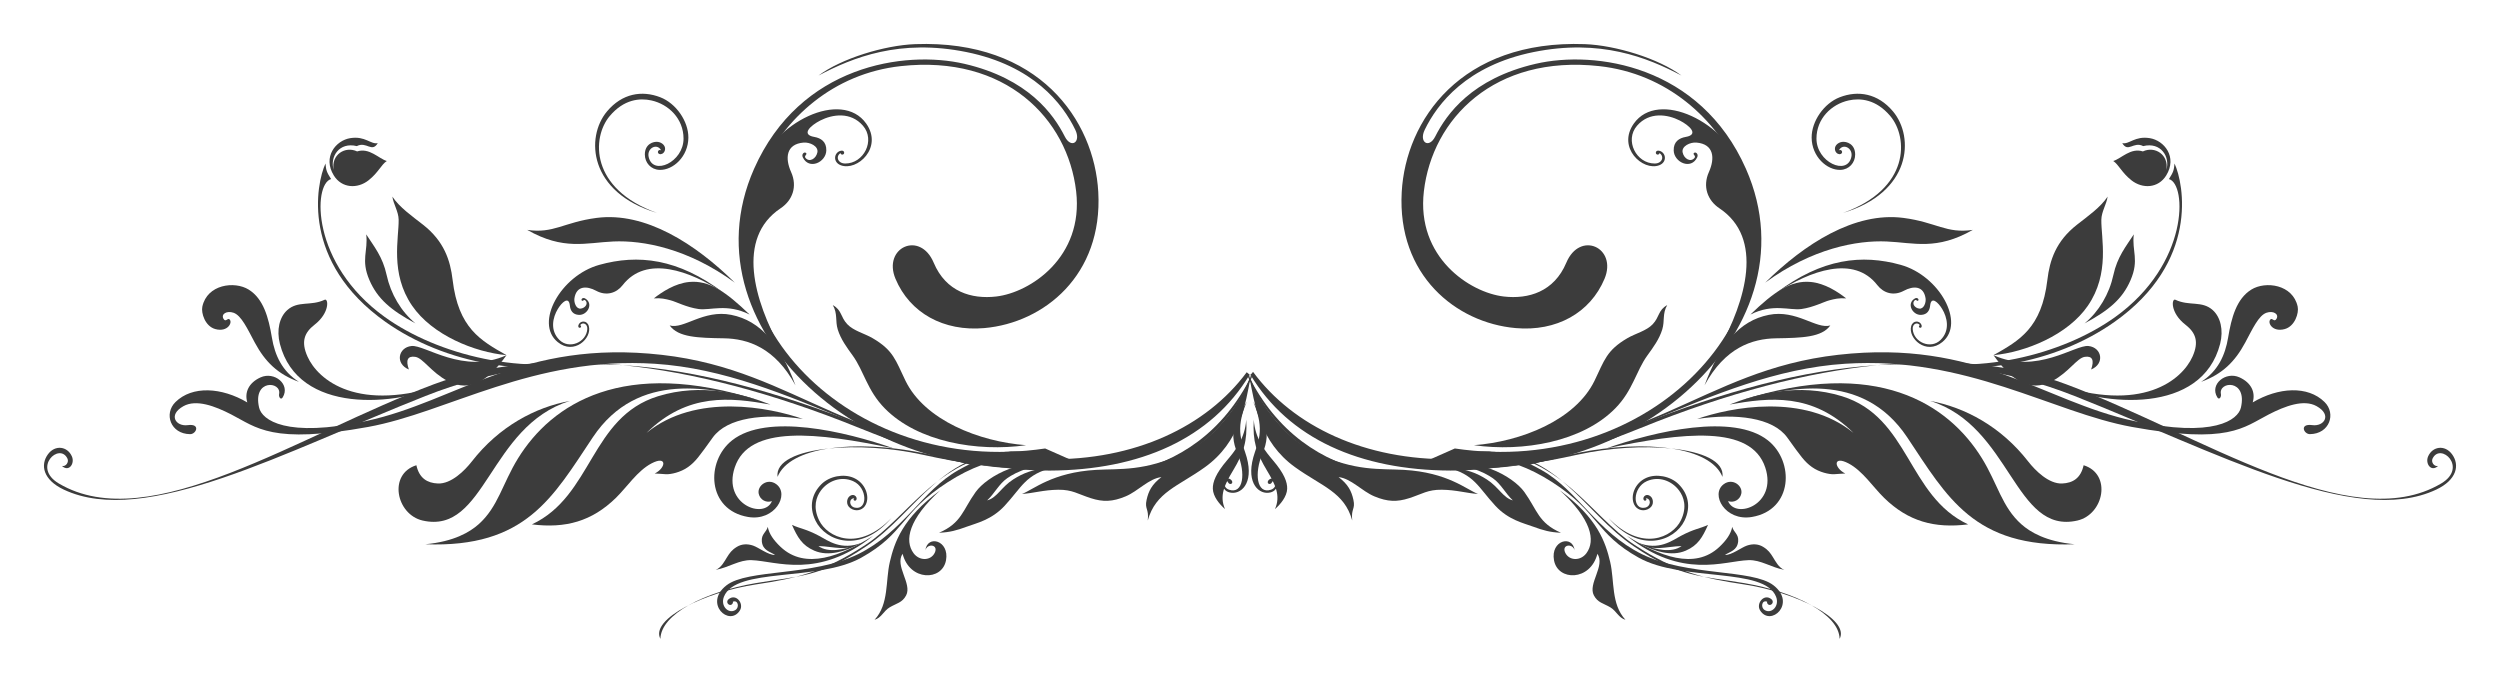 <?xml version="1.0" encoding="UTF-8" standalone="no"?>
<svg
   xmlns:dc="http://purl.org/dc/elements/1.1/"
   xmlns:cc="http://creativecommons.org/ns#"
   xmlns:rdf="http://www.w3.org/1999/02/22-rdf-syntax-ns#"
   xmlns:svg="http://www.w3.org/2000/svg"
   xmlns="http://www.w3.org/2000/svg"
   xmlns:sodipodi="http://sodipodi.sourceforge.net/DTD/sodipodi-0.dtd"
   xmlns:inkscape="http://www.inkscape.org/namespaces/inkscape"
   version="1.1"
   id="Layer_1"
   xml:space="preserve"
   inkscape:version="0.48.2 r9819"
   width="284.402"
   height="77.678"
   sodipodi:docname="0.svg"><defs
   id="defs3341" /><sodipodi:namedview
   pagecolor="#ffffff"
   bordercolor="#666666"
   borderopacity="1"
   objecttolerance="10"
   gridtolerance="10"
   guidetolerance="10"
   inkscape:pageopacity="0"
   inkscape:pageshadow="2"
   inkscape:window-width="1589"
   inkscape:window-height="1001"
   id="namedview3339"
   showgrid="false"
   fit-margin-top="5"
   fit-margin-left="5"
   fit-margin-right="5"
   fit-margin-bottom="5"
   inkscape:zoom="1.7940591"
   inkscape:cx="17.680825"
   inkscape:cy="154.37903"
   inkscape:window-x="0"
   inkscape:window-y="0"
   inkscape:window-maximized="0"
   inkscape:current-layer="Layer_1" />

<g
   style="fill:#3c3c3c"
   id="g3185"
   transform="translate(-354.366,-268.445)">
	<g
   id="g3187">
		<g
   id="g3189">
			<path
   d="m 596.838,288.954 c 1.274,1.004 3.054,0.909 3.956,-0.546 1.297,-2.104 -0.223,-3.981 -1.867,-4.247 -1.711,-0.276 -2.329,0.733 -3.133,0.569 0.677,1.128 1.273,-0.235 2.384,0.336 2.004,-0.497 3.088,1.214 2.637,2.705 0.3,-1.707 -1.294,-2.751 -2.673,-2.1 -1.396,-0.451 -2.449,0.809 -3.372,1.09 0.637,0.425 0.948,1.305 2.068,2.193 z"
   id="path3191"
   inkscape:connector-curvature="0" />
			<path
   d="m 570.333,309.04 c -0.036,0.074 -0.07,0.149 -0.11,0.222 8.249,2.348 17.96,0.566 24.698,-4.204 9.617,-6.811 7.893,-15.687 6.821,-18.013 -0.068,0.798 -0.144,0.991 -0.638,1.77 2.053,0.553 2.309,9.644 -6.112,15.695 -5.956,4.28 -15.97,6.867 -24.659,4.53 z"
   id="path3193"
   inkscape:connector-curvature="0" />
			<path
   d="m 581.146,308.849 c 3.647,-0.339 8.453,-2.286 10.741,-5.629 2.535,-3.695 1.493,-7.709 1.529,-9.783 0.017,-0.932 0.598,-1.763 0.715,-2.625 -0.809,1.221 -2.254,2.231 -3.488,3.197 -2.395,1.873 -3.104,4.048 -3.366,6.275 -0.65,5.495 -3.182,6.898 -6.131,8.565 z"
   id="path3195"
   inkscape:connector-curvature="0" />
			<path
   d="m 591.503,305.238 c 1.631,-1.343 2.817,-3.352 3.284,-5.516 0.445,-2.063 1.437,-3.246 2.322,-4.615 -0.234,1.913 0.637,2.881 -0.368,5.206 -0.91,2.113 -2.428,3.419 -5.238,4.925 z"
   id="path3197"
   inkscape:connector-curvature="0" />
			<path
   d="m 581.146,308.849 c 1.99,2.788 4.044,4.333 6.702,2.934 1.858,-0.979 2.791,-2.605 3.672,-2.742 0.883,-0.138 1.11,0.377 0.733,1.439 1.588,-0.651 1.224,-2.509 -0.299,-2.673 -1.521,-0.165 -5.908,3.279 -10.808,1.042 z"
   id="path3199"
   inkscape:connector-curvature="0" />
		</g>
		<path
   d="m 631.511,324.144 c 2.358,-1.111 2.701,-2.804 1.799,-4.026 -0.818,-1.11 -2.229,-0.9 -2.725,0.258 -0.345,0.808 0.346,1.808 1.138,1.073 -0.451,0.111 -0.813,-0.435 -0.633,-0.823 0.888,-1.907 4.076,0.99 0.983,2.822 -10.354,6.136 -27.313,-5.557 -42.671,-11.293 -5.911,-2.208 -13.106,-3.015 -21.458,-2.17 7.549,-0.475 14.908,0.541 22.418,3.506 15.954,6.297 31.9,15.017 41.149,10.653 z"
   id="path3201"
   inkscape:connector-curvature="0" />
		<path
   d="m 496.28,311.201 c 3.183,6.833 8.137,10.265 14.317,11.344 0.017,-0.092 0.037,-0.182 0.058,-0.271 -6.067,-1.278 -11.051,-4.707 -14.266,-11.1 -0.035,0.014 -0.072,0.021 -0.109,0.027 z"
   id="path3203"
   inkscape:connector-curvature="0" />
		<path
   d="m 527.864,321.438 c 4.253,-1.005 8.671,-2.488 13.123,-4.294 9.97,-4.045 18.989,-6.354 26.957,-7.16 -8.602,0.543 -17.455,3.021 -27.063,6.767 -4.531,1.767 -8.928,3.271 -13.105,4.357 0.029,0.11 0.063,0.219 0.088,0.33 z"
   id="path3205"
   inkscape:connector-curvature="0" />
		<path
   d="m 496.609,311.068 c 4.365,7.279 12.45,10.857 22.761,10.91 16.677,0.084 29.138,-11.129 44.891,-12.152 13.834,-0.896 23.583,5.545 32.636,7.188 11.01,1.997 12.666,0.063 15.586,-1.433 1.825,-0.935 3.956,-1.748 5.419,-0.932 1.79,0.996 0.853,2.341 -0.492,2.158 -1.497,-0.204 -0.971,1.033 -0.267,1.026 2.24,-0.025 3.009,-2.335 1.661,-3.658 -1.91,-1.879 -5.24,-1.683 -8.17,0.048 0.345,-1.151 -0.164,-2.24 -1.5,-2.849 -1.572,-0.717 -3.432,0.789 -2.528,2.269 0.22,0.359 0.479,-0.052 0.413,-0.367 -0.306,-1.469 3.044,-1.742 2.273,1.545 -0.323,1.37 -3.03,3.497 -12.219,1.507 -10.298,-2.23 -17.745,-9.313 -33.585,-7.521 -15.841,1.793 -21.229,11.535 -43.889,11.875 -9.919,0.149 -18.104,-3.712 -22.689,-9.938 -0.071,0.13 -0.176,0.241 -0.301,0.324 z"
   id="path3207"
   inkscape:connector-curvature="0" />
		<path
   d="m 537.068,319.466 c 5.607,-1.974 14.482,-4.032 18.414,-0.927 3.035,2.397 2.861,7.919 -1.813,8.716 -3.056,0.52 -4.761,-2.577 -3.214,-3.727 1.005,-0.747 2.204,0.178 2.001,1.089 -0.158,0.712 -0.886,1.062 -1.504,0.833 0.848,2.114 5.629,0.403 4.234,-3.814 -1.618,-4.902 -9.322,-4.009 -18.118,-2.17 z"
   id="path3209"
   inkscape:connector-curvature="0" />
		<path
   d="m 547.428,316.106 c 3.768,-1.312 12.174,-3.007 17.792,1.586 -4.69,-4.614 -9.572,-4.023 -14.101,-3.226 3.174,-1.243 7.874,-2.467 12.79,-0.946 7.701,2.382 7.443,11.356 14.354,14.579 -3.843,0.478 -6.815,-0.345 -9.546,-3.003 -1.273,-1.238 -2.451,-3.09 -4.07,-3.937 -1.785,-0.932 -1.662,0.503 -0.359,1.155 -0.168,-0.011 -0.774,0.056 -1.298,0.08 -0.521,0.021 -1.644,-0.206 -2.495,-0.818 -0.843,-0.605 -1.261,-1.201 -2.801,-3.348 -1.653,-2.302 -5.843,-2.772 -10.266,-2.122 z"
   id="path3211"
   inkscape:connector-curvature="0" />
		<path
   d="m 552.443,313.995 c 15.409,-4.961 23.569,0.397 27.395,6.595 1.769,2.865 2.272,5.544 4.493,7.505 0.99,0.875 2.771,1.958 6.063,2.266 -11.467,0.438 -14.529,-5.373 -19.062,-12.164 -5.152,-7.72 -13.744,-5.574 -18.889,-4.202 z"
   id="path3213"
   inkscape:connector-curvature="0" />
		<path
   d="m 573.945,314.055 c 3.935,0.719 8.05,2.908 11.144,6.881 0.822,1.054 2.35,2.575 3.869,2.511 1.195,-0.051 2.115,-0.584 2.443,-2.077 3.241,1.008 2.297,5.606 -0.712,6.292 -7.183,1.639 -7.513,-10.729 -16.744,-13.607 z"
   id="path3215"
   inkscape:connector-curvature="0" />
		<path
   d="m 588.052,312.086 c 5.68,2.624 16.807,3.52 18.876,-4.52 0.406,-1.586 0.044,-3.054 -0.839,-3.844 -1.233,-1.103 -2.662,-0.423 -4.25,-1.176 -0.43,-0.204 -0.625,1.467 1.153,2.845 1.162,0.902 1.553,1.932 0.795,3.624 -1.187,2.646 -5.728,6.504 -15.735,3.071 z"
   id="path3217"
   inkscape:connector-curvature="0" />
		<path
   d="m 604.766,311.884 c 1.909,-1.206 2.738,-3.025 3.071,-5.027 0.375,-2.27 0.952,-4.424 2.646,-5.472 1.614,-0.996 4.722,-0.591 5.268,1.941 0.156,0.721 -0.306,2.229 -1.469,2.553 -1.447,0.401 -2.036,-0.813 -1.596,-1.123 0.195,-0.139 0.417,0.376 0.657,-0.043 0.309,-0.537 -0.359,-0.958 -1.14,-0.69 -0.899,0.309 -1.589,1.851 -2.422,3.398 -1.158,2.159 -2.605,3.598 -5.015,4.463 z"
   id="path3219"
   inkscape:connector-curvature="0" />
		<path
   d="m 540.325,330.439 c 4.662,3.047 7.774,3.794 12.419,4.485 5.838,0.869 12.093,3.95 10.898,6.199 -0.059,-2.821 -5.04,-5.348 -10.812,-6.335 -5.055,-0.862 -7.287,-0.611 -12.605,-4.197 -5.729,-3.86 -8.681,-11.021 -17.331,-10.776 8.995,0.254 12.339,7.298 17.431,10.624 z"
   id="path3221"
   inkscape:connector-curvature="0" />
		<path
   d="m 545.588,327.636 c -0.937,1.941 -4.47,3.658 -8.246,-0.274 3.56,4.134 7.525,2.647 8.653,0.317 0.789,-1.622 0.392,-3.102 -0.675,-4.158 -0.922,-0.915 -2.557,-1.219 -3.696,-0.702 -1.316,0.597 -1.809,2.086 -1.353,3.021 0.286,0.591 0.953,0.804 1.53,0.547 0.744,-0.331 0.66,-1.021 0.471,-1.316 -0.171,-0.265 -0.485,-0.389 -0.717,-0.27 -0.203,0.104 -0.273,0.311 -0.226,0.457 0.056,0.172 0.219,0.19 0.299,0.093 0.08,-0.099 0.016,-0.193 -0.047,-0.23 0.654,0.03 0.621,0.936 -0.072,1.077 -1.465,0.301 -1.451,-2.277 0.203,-3.014 1.378,-0.611 2.851,-0.038 3.666,1.061 0.539,0.726 0.939,1.88 0.21,3.391 z"
   id="path3223"
   inkscape:connector-curvature="0" />
		<path
   d="m 549.967,330.658 c -2.813,2.666 -6.887,1.038 -10.532,-1.263 6.282,5.01 11.019,2.87 13.833,2.773 1.421,-0.05 2.566,0.83 4.083,1.103 -0.644,-0.253 -0.991,-0.961 -1.284,-1.427 -0.301,-0.484 -0.541,-0.837 -1.135,-1.195 -0.557,-0.335 -1.193,-0.354 -1.831,-0.139 -0.626,0.209 -1.764,1.108 -2.501,1.065 0.551,-0.379 1.401,-0.495 1.501,-1.542 0.081,-0.843 -0.531,-1.042 -0.673,-1.653 -0.16,0.81 -0.67,1.528 -1.461,2.278 z"
   id="path3225"
   inkscape:connector-curvature="0" />
		<path
   d="m 541.182,330.416 c 1.392,0.708 3.315,1.388 4.965,0.668 1.376,-0.6 1.895,-1.51 2.525,-2.927 -1.002,0.457 -1.571,0.443 -3.1,1.256 -0.957,0.508 -2.504,1.717 -4.834,0.771 1.806,1.049 3.007,0.438 4.926,0.38 -1.129,0.823 -2.902,0.404 -4.482,-0.148 z"
   id="path3227"
   inkscape:connector-curvature="0" />
		<path
   d="m 517.17,321.611 c 3.845,-1.651 8.438,-1.766 13.792,1.694 5.354,3.457 4.85,5.812 9.828,8.583 4.976,2.772 14.288,1.046 15.624,4.444 0.42,1.064 -0.524,1.982 -1.29,1.518 -0.515,-0.312 -0.314,-1.197 0.27,-0.955 -0.052,0.168 0.147,0.451 0.404,0.351 0.257,-0.102 0.334,-0.425 0.09,-0.63 -0.835,-0.701 -1.779,0.475 -1.295,1.263 1.184,1.925 4.185,-0.782 1.531,-2.846 -2.422,-1.881 -9.816,-1.008 -14.965,-3.543 -5.146,-2.534 -7.309,-7.253 -11.401,-9.555 -3.963,-2.229 -7.713,-3.269 -12.588,-0.324 z"
   id="path3229"
   inkscape:connector-curvature="0" />
		<path
   d="m 550.315,322.696 c 0.223,-1.784 -2.282,-2.866 -5.826,-3.23 2.949,0.444 5.126,1.504 5.826,3.23 z"
   id="path3231"
   inkscape:connector-curvature="0" />
		<path
   d="m 518.641,321.229 c 3.931,0.693 6.493,0.517 9.238,0.005 -2.856,0.33 -5.673,0.306 -9.173,-0.271 -0.021,0.087 -0.039,0.178 -0.065,0.266 z"
   id="path3233"
   inkscape:connector-curvature="0" />
		<path
   d="m 533.831,320.169 c 3.592,-0.793 7.532,-1.025 10.658,-0.703 -2.989,-0.451 -6.771,-0.269 -10.617,0.494 -2.356,0.468 -4.214,0.941 -5.993,1.273 1.892,-0.219 3.807,-0.59 5.952,-1.064 z"
   id="path3235"
   inkscape:connector-curvature="0" />
		<path
   d="m 517.89,321.6 c 4.241,-1.462 8.592,1.013 9.888,2.815 1.493,2.079 1.578,3.51 4.166,4.637 -1.237,-0.051 -2.003,-0.266 -3.199,-0.706 -1.053,-0.391 -2.769,-0.751 -4.258,-2.355 -1.979,-2.131 -2.372,-3.591 -5.537,-4.356 2.277,0.104 3.512,0.688 4.555,1.351 1.343,0.855 1.854,2.098 2.962,2.383 -0.847,-0.799 -1.345,-1.87 -2.275,-2.521 -0.928,-0.653 -3.332,-1.903 -6.302,-1.248 z"
   id="path3237"
   inkscape:connector-curvature="0" />
		<path
   d="m 496.199,314.148 c -1.441,3.327 -0.437,4.749 -0.008,6.314 0.837,3.063 -0.72,4.288 -1.911,4.012 -0.862,-0.197 -0.955,-1.008 -0.593,-1.444 0.264,-0.319 0.717,-0.097 0.827,0.128 0.112,0.226 -0.058,0.403 -0.27,0.328 -0.213,-0.076 -0.246,-0.512 -0.436,-0.231 -0.287,0.418 -10e-4,0.776 0.377,0.901 1.638,0.543 1.91,-1.905 0.967,-4.106 -1.165,-2.722 0.008,-4.087 1.047,-5.902 z"
   id="path3239"
   inkscape:connector-curvature="0" />
		<path
   d="m 531.81,324.227 c 4.307,3.152 5.209,5.937 5.727,8.129 0.514,2.177 0.082,4.798 1.741,6.597 -0.766,-0.207 -1.042,-1.017 -1.714,-1.413 -0.807,-0.479 -1.429,-0.521 -1.876,-1.361 -0.71,-1.333 1.324,-3.368 0.401,-4.735 -0.799,3.135 -4.506,3.118 -4.938,0.74 -0.415,-2.271 2.128,-2.938 2.346,-1.136 -0.222,-0.826 -1.515,-0.669 -1.07,0.27 0.433,0.922 1.732,0.978 2.412,0.06 1.059,-1.434 0.576,-3.863 -3.029,-7.151 z"
   id="path3241"
   inkscape:connector-curvature="0" />
		<path
   d="m 496.462,311.147 c 0.623,3.312 1.228,7.569 5.234,10.447 3.037,2.182 5.604,2.825 6.5,6.063 -0.152,-1.382 0.376,-1.263 0.134,-2.354 -0.215,-0.98 -0.586,-1.741 -1.684,-2.584 1.434,0.165 2.65,1.602 4.074,2.194 1.496,0.623 2.572,0.651 3.96,0.203 1.463,-0.468 2.102,-0.978 3.703,-0.959 1.646,0.017 2.886,0.408 4.124,0.481 -1.333,-0.508 -3.438,-2.453 -8.436,-2.741 -2.688,-0.153 -5.523,0.203 -10.034,-1.936 -3.931,-1.862 -6.805,-6.43 -7.548,-8.827 -0.009,0.007 -0.017,0.011 -0.027,0.013 z"
   id="path3243"
   inkscape:connector-curvature="0" />
		<path
   d="m 496.998,316.184 c 0.135,2.185 1.344,3.641 2.193,4.64 1.255,1.471 1.632,2.46 1.605,3.231 -0.034,0.883 -0.755,1.752 -1.387,2.304 0.67,-1.539 0.044,-2.792 -0.921,-4.4 -1.182,-1.975 -1.638,-3.295 -1.49,-5.775 z"
   id="path3245"
   inkscape:connector-curvature="0" />
		<path
   d="m 522.037,319.091 c 5.344,-0.4 11.552,-2.846 13.731,-7.349 1.119,-2.313 1.354,-3.438 3.739,-4.831 0.908,-0.53 2.162,-0.827 2.872,-1.58 0.792,-0.84 0.603,-1.599 1.65,-2.179 -0.571,0.982 -0.26,1.782 -0.563,2.771 -0.339,1.109 -1.038,2.055 -1.686,2.946 -1.295,1.782 -1.654,3.99 -3.659,6.03 -3.75,3.819 -10.518,4.981 -16.084,4.192 z"
   id="path3247"
   inkscape:connector-curvature="0" />
		<path
   d="m 516.725,320.854 c 21.637,4.639 44.61,-14.318 36.259,-33.206 -5.215,-11.791 -17.145,-13.513 -23.919,-11.945 -7.274,1.688 -10.141,5.729 -11.428,8.275 -0.716,1.412 -1.888,0.65 -1.189,-0.777 1.431,-2.958 4.764,-7.288 12.375,-8.833 7.57,-1.535 12.924,0.604 16.838,2.676 -2.593,-1.941 -7.507,-3.449 -11.005,-3.578 -14.089,-0.514 -20.377,8.657 -20.829,16.826 -0.526,9.457 6.173,14.872 12.949,15.475 4.661,0.418 8.496,-1.732 10.121,-5.604 1.487,-3.545 -2.795,-5.531 -4.349,-1.826 -1.389,3.302 -4.304,4.163 -7.107,3.839 -3.872,-0.446 -9.969,-4.469 -9.095,-11.964 0.959,-8.248 8.012,-15.561 19.961,-14.244 7.663,0.846 13.291,5.94 15.994,11.982 7.155,15.986 -9.88,34.874 -32.431,31.514 l -3.136,1.386 -0.009,0.004 z"
   id="path3249"
   inkscape:connector-curvature="0" />
		<path
   d="m 568.987,295.915 c -3.353,-0.146 -8.464,0.772 -13.814,4.687 4.455,-4.397 10.165,-8.093 15.726,-7.368 3.745,0.487 4.872,1.814 7.896,1.362 -4.133,2.364 -6.692,1.455 -9.808,1.319 z"
   id="path3251"
   inkscape:connector-curvature="0" />
		<path
   d="m 569.406,281.645 c 2.065,2.451 2.252,8.288 -5.381,11.023 7.773,-2.319 8.163,-8.604 5.688,-11.553 -1.725,-2.054 -3.975,-2.413 -6.057,-1.607 -1.799,0.695 -3.206,2.73 -3.197,4.588 0.011,2.154 1.734,3.726 3.281,3.675 0.976,-0.031 1.669,-0.808 1.67,-1.747 0.003,-1.21 -0.985,-1.515 -1.5,-1.436 -0.464,0.072 -0.823,0.42 -0.802,0.806 0.017,0.344 0.256,0.563 0.484,0.589 0.267,0.027 0.391,-0.184 0.305,-0.353 -0.082,-0.167 -0.253,-0.14 -0.338,-0.075 0.438,-0.871 1.646,-0.277 1.418,0.749 -0.483,2.175 -3.977,0.586 -3.968,-2.101 0.006,-2.245 1.677,-3.897 3.665,-4.335 1.312,-0.29 3.125,-0.133 4.732,1.777 z"
   id="path3253"
   inkscape:connector-curvature="0" />
		<path
   d="m 556.462,301.743 c 5.193,-3.916 9.733,-4.391 14.133,-3.167 4.398,1.225 7.386,6.608 4.737,8.778 -1.867,1.532 -3.943,-0.447 -3.546,-1.815 0.194,-0.667 0.942,-0.65 1.161,-0.154 0.077,0.171 0.033,0.359 -0.148,0.349 -0.153,-0.009 -0.197,-0.25 -0.021,-0.297 -0.298,-0.393 -0.862,-0.164 -0.821,0.447 0.104,1.513 2.068,2.337 3.181,1.225 1.09,-1.09 0.746,-2.56 0.176,-3.507 -0.457,-0.761 -1.261,-1.521 -1.374,-0.389 -0.054,0.535 -0.312,1.024 -1.038,1.055 -0.959,0.039 -1.704,-1.298 -0.691,-1.874 0.265,-0.15 0.492,0.097 0.374,0.24 -0.119,0.143 -0.236,-0.185 -0.411,-0.011 -0.351,0.344 0.002,0.859 0.525,0.929 0.521,0.067 0.797,-0.683 0.721,-1.179 -0.226,-1.435 -1.394,-1.429 -2.472,-0.849 -1.145,0.619 -2.301,0.276 -3.011,-0.639 -2.694,-3.469 -7.647,-1.629 -11.475,0.858 z"
   id="path3255"
   inkscape:connector-curvature="0" />
		<path
   d="m 549.918,308.17 c 4.923,-7.608 5.132,-13.968 2.989,-19.96 -2.139,-5.991 -9.922,-9.608 -12.676,-5.71 -1.942,2.747 1.019,5.438 2.878,4.749 0.908,-0.336 0.811,-1.375 0.102,-1.631 -0.248,-0.09 -0.505,-0.011 -0.472,0.241 0.029,0.213 0.367,0.251 0.414,0 0.576,0.378 0.314,1.184 -0.538,1.187 -2.114,0.007 -3.455,-2.643 -2.021,-4.297 1.407,-1.625 3.483,-1.294 4.857,-0.596 1.103,0.56 2.24,1.601 0.68,1.87 -0.741,0.128 -1.396,0.535 -1.364,1.549 0.04,1.338 1.974,2.241 2.673,0.773 0.183,-0.381 -0.183,-0.675 -0.37,-0.495 -0.186,0.18 0.279,0.312 0.057,0.569 -0.443,0.524 -1.196,0.084 -1.344,-0.636 -0.146,-0.718 0.869,-1.176 1.565,-1.119 2.017,0.168 2.124,1.794 1.425,3.35 -0.743,1.654 -0.153,3.228 1.188,4.122 5.095,3.395 3.029,10.466 -0.043,16.034 z"
   id="path3257"
   inkscape:connector-curvature="0" />
		<path
   d="m 553.492,304.229 c 2.71,-2.608 4.61,-3.924 6.876,-3.706 1.605,0.154 3.079,1.128 4.02,1.866 -0.828,-0.06 -1.326,0.068 -1.923,0.224 -0.597,0.156 -1.803,0.795 -3.16,0.986 -1.357,0.192 -3.214,-0.673 -5.813,0.63 z"
   id="path3259"
   inkscape:connector-curvature="0" />
		<path
   d="m 548.275,312.281 c 1.709,-4.618 3.94,-7.35 7.314,-8.019 3.158,-0.626 5.403,1.672 6.996,1.206 -0.978,1.358 -3.209,1.415 -6.176,1.463 -2.717,0.045 -5.8,1.052 -8.134,5.35 z"
   id="path3261"
   inkscape:connector-curvature="0" />
	</g>
	<g
   id="g3263">
		<g
   id="g3265">
			<path
   d="m 396.296,288.954 c -1.273,1.004 -3.053,0.909 -3.955,-0.546 -1.297,-2.104 0.223,-3.981 1.866,-4.247 1.71,-0.276 2.329,0.733 3.134,0.569 -0.677,1.128 -1.274,-0.235 -2.385,0.336 -2.003,-0.497 -3.086,1.214 -2.636,2.705 -0.301,-1.707 1.293,-2.751 2.672,-2.1 1.396,-0.451 2.449,0.809 3.372,1.09 -0.636,0.425 -0.948,1.305 -2.068,2.193 z"
   id="path3267"
   inkscape:connector-curvature="0" />
			<path
   d="m 422.801,309.04 c 0.036,0.074 0.072,0.149 0.11,0.222 -8.248,2.348 -17.959,0.566 -24.697,-4.204 -9.618,-6.811 -7.894,-15.687 -6.821,-18.013 0.068,0.798 0.144,0.991 0.638,1.77 -2.053,0.553 -2.309,9.644 6.111,15.695 5.956,4.28 15.97,6.867 24.659,4.53 z"
   id="path3269"
   inkscape:connector-curvature="0" />
			<path
   d="m 411.988,308.849 c -3.647,-0.339 -8.453,-2.286 -10.742,-5.629 -2.533,-3.695 -1.493,-7.709 -1.529,-9.783 -0.016,-0.932 -0.597,-1.763 -0.715,-2.625 0.809,1.221 2.255,2.231 3.489,3.197 2.394,1.873 3.103,4.048 3.365,6.275 0.652,5.495 3.183,6.898 6.132,8.565 z"
   id="path3271"
   inkscape:connector-curvature="0" />
			<path
   d="m 401.632,305.238 c -1.632,-1.343 -2.818,-3.352 -3.285,-5.516 -0.445,-2.063 -1.436,-3.246 -2.321,-4.615 0.233,1.913 -0.637,2.881 0.367,5.206 0.91,2.113 2.428,3.419 5.239,4.925 z"
   id="path3273"
   inkscape:connector-curvature="0" />
			<path
   d="m 411.988,308.849 c -1.991,2.788 -4.045,4.333 -6.702,2.934 -1.858,-0.979 -2.793,-2.605 -3.673,-2.742 -0.883,-0.138 -1.11,0.377 -0.732,1.439 -1.588,-0.651 -1.225,-2.509 0.297,-2.673 1.524,-0.165 5.91,3.279 10.81,1.042 z"
   id="path3275"
   inkscape:connector-curvature="0" />
		</g>
		<path
   d="m 361.624,324.144 c -2.358,-1.111 -2.701,-2.804 -1.799,-4.026 0.817,-1.11 2.229,-0.9 2.724,0.258 0.346,0.808 -0.345,1.808 -1.137,1.073 0.451,0.111 0.814,-0.435 0.633,-0.823 -0.887,-1.907 -4.075,0.99 -0.983,2.822 10.354,6.136 27.313,-5.557 42.67,-11.293 5.911,-2.208 13.107,-3.015 21.459,-2.17 -7.55,-0.475 -14.909,0.541 -22.419,3.506 -15.954,6.297 -31.9,15.017 -41.148,10.653 z"
   id="path3277"
   inkscape:connector-curvature="0" />
		<path
   d="m 482.537,322.545 c 6.164,-1.076 11.11,-4.493 14.292,-11.29 -0.032,-0.018 -0.065,-0.034 -0.097,-0.054 -3.215,6.376 -8.193,9.796 -14.254,11.073 0.021,0.089 0.043,0.179 0.059,0.271 z"
   id="path3279"
   inkscape:connector-curvature="0" />
		<path
   d="m 465.271,321.438 c -4.254,-1.005 -8.671,-2.488 -13.123,-4.294 -9.971,-4.045 -18.989,-6.354 -26.957,-7.16 8.602,0.543 17.455,3.021 27.063,6.767 4.531,1.767 8.928,3.271 13.105,4.357 -0.03,0.11 -0.063,0.219 -0.088,0.33 z"
   id="path3281"
   inkscape:connector-curvature="0" />
		<path
   d="m 375.992,317.835 c 0.704,0.007 1.23,-1.23 -0.267,-1.026 -1.345,0.183 -2.282,-1.162 -0.492,-2.158 1.463,-0.816 3.595,-0.003 5.419,0.932 2.92,1.495 4.575,3.43 15.587,1.433 9.052,-1.644 18.802,-8.085 32.635,-7.188 15.753,1.023 28.213,12.236 44.892,12.152 10.313,-0.053 18.396,-3.634 22.762,-10.914 -0.117,-0.083 -0.229,-0.174 -0.336,-0.273 -4.59,6.199 -12.762,10.042 -22.657,9.893 -22.658,-0.34 -28.047,-10.082 -43.888,-11.875 -15.84,-1.792 -23.288,5.29 -33.586,7.521 -9.188,1.99 -11.896,-0.137 -12.217,-1.507 -0.771,-3.287 2.579,-3.014 2.272,-1.545 -0.065,0.315 0.193,0.727 0.413,0.367 0.903,-1.479 -0.956,-2.985 -2.528,-2.269 -1.336,0.608 -1.845,1.697 -1.5,2.849 -2.93,-1.73 -6.26,-1.927 -8.17,-0.048 -1.348,1.321 -0.579,3.631 1.661,3.656 z"
   id="path3283"
   inkscape:connector-curvature="0" />
		<path
   d="m 456.066,319.466 c -5.607,-1.974 -14.482,-4.032 -18.415,-0.927 -3.034,2.397 -2.861,7.919 1.814,8.716 3.056,0.52 4.761,-2.577 3.213,-3.727 -1.004,-0.747 -2.203,0.178 -2,1.089 0.157,0.712 0.886,1.062 1.504,0.833 -0.848,2.114 -5.63,0.403 -4.235,-3.814 1.619,-4.902 9.324,-4.009 18.119,-2.17 z"
   id="path3285"
   inkscape:connector-curvature="0" />
		<path
   d="m 445.707,316.106 c -3.768,-1.312 -12.175,-3.007 -17.793,1.586 4.691,-4.614 9.572,-4.023 14.102,-3.226 -3.174,-1.243 -7.873,-2.467 -12.79,-0.946 -7.702,2.382 -7.442,11.356 -14.354,14.579 3.842,0.478 6.814,-0.345 9.546,-3.003 1.272,-1.238 2.451,-3.09 4.07,-3.937 1.784,-0.932 1.662,0.503 0.359,1.155 0.168,-0.011 0.774,0.056 1.298,0.08 0.521,0.021 1.643,-0.206 2.495,-0.818 0.843,-0.605 1.26,-1.201 2.801,-3.348 1.653,-2.302 5.843,-2.772 10.266,-2.122 z"
   id="path3287"
   inkscape:connector-curvature="0" />
		<path
   d="m 440.691,313.995 c -15.409,-4.961 -23.568,0.397 -27.395,6.595 -1.77,2.865 -2.272,5.544 -4.494,7.505 -0.989,0.875 -2.771,1.958 -6.062,2.266 11.466,0.438 14.528,-5.373 19.062,-12.164 5.154,-7.72 13.745,-5.574 18.889,-4.202 z"
   id="path3289"
   inkscape:connector-curvature="0" />
		<path
   d="m 419.188,314.055 c -3.934,0.719 -8.048,2.908 -11.143,6.881 -0.822,1.054 -2.349,2.575 -3.868,2.511 -1.195,-0.051 -2.115,-0.584 -2.444,-2.077 -3.241,1.008 -2.296,5.606 0.712,6.292 7.184,1.639 7.514,-10.729 16.743,-13.607 z"
   id="path3291"
   inkscape:connector-curvature="0" />
		<path
   d="m 405.083,312.086 c -5.68,2.624 -16.807,3.52 -18.875,-4.52 -0.407,-1.586 -0.045,-3.054 0.838,-3.844 1.233,-1.103 2.662,-0.423 4.251,-1.176 0.43,-0.204 0.623,1.467 -1.154,2.845 -1.162,0.902 -1.554,1.932 -0.794,3.624 1.185,2.646 5.726,6.504 15.734,3.071 z"
   id="path3293"
   inkscape:connector-curvature="0" />
		<path
   d="m 388.369,311.884 c -1.909,-1.206 -2.738,-3.025 -3.07,-5.027 -0.377,-2.27 -0.953,-4.424 -2.647,-5.472 -1.614,-0.996 -4.72,-0.591 -5.267,1.941 -0.156,0.721 0.305,2.229 1.469,2.553 1.446,0.401 2.034,-0.813 1.594,-1.123 -0.196,-0.139 -0.416,0.376 -0.657,-0.043 -0.307,-0.537 0.36,-0.958 1.141,-0.69 0.899,0.309 1.589,1.851 2.422,3.398 1.158,2.159 2.605,3.598 5.015,4.463 z"
   id="path3295"
   inkscape:connector-curvature="0" />
		<path
   d="m 452.81,330.439 c -4.662,3.047 -7.774,3.794 -12.42,4.485 -5.838,0.869 -12.093,3.95 -10.896,6.199 0.057,-2.821 5.039,-5.348 10.81,-6.335 5.055,-0.862 7.289,-0.611 12.605,-4.197 5.729,-3.86 8.682,-11.021 17.331,-10.776 -8.995,0.254 -12.34,7.298 -17.43,10.624 z"
   id="path3297"
   inkscape:connector-curvature="0" />
		<path
   d="m 447.546,327.636 c 0.938,1.941 4.469,3.658 8.246,-0.274 -3.56,4.134 -7.524,2.647 -8.653,0.317 -0.788,-1.622 -0.392,-3.102 0.676,-4.158 0.921,-0.915 2.556,-1.219 3.695,-0.702 1.317,0.597 1.81,2.086 1.354,3.021 -0.287,0.591 -0.954,0.804 -1.531,0.547 -0.744,-0.331 -0.659,-1.021 -0.47,-1.316 0.172,-0.265 0.484,-0.389 0.717,-0.27 0.203,0.104 0.272,0.311 0.227,0.457 -0.057,0.172 -0.221,0.19 -0.301,0.093 -0.079,-0.099 -0.015,-0.193 0.047,-0.23 -0.652,0.03 -0.62,0.936 0.072,1.077 1.466,0.301 1.451,-2.277 -0.202,-3.014 -1.378,-0.611 -2.85,-0.038 -3.667,1.061 -0.538,0.726 -0.939,1.88 -0.21,3.391 z"
   id="path3299"
   inkscape:connector-curvature="0" />
		<path
   d="m 443.168,330.658 c 2.813,2.666 6.888,1.038 10.531,-1.263 -6.281,5.01 -11.018,2.87 -13.832,2.773 -1.421,-0.05 -2.566,0.83 -4.083,1.103 0.643,-0.253 0.991,-0.961 1.283,-1.427 0.302,-0.484 0.542,-0.837 1.136,-1.195 0.556,-0.335 1.194,-0.354 1.831,-0.139 0.625,0.209 1.764,1.108 2.502,1.065 -0.552,-0.379 -1.403,-0.495 -1.503,-1.542 -0.08,-0.843 0.532,-1.042 0.673,-1.653 0.16,0.81 0.671,1.528 1.462,2.278 z"
   id="path3301"
   inkscape:connector-curvature="0" />
		<path
   d="m 451.952,330.416 c -1.392,0.708 -3.314,1.388 -4.964,0.668 -1.376,-0.6 -1.896,-1.51 -2.525,-2.927 1.001,0.457 1.57,0.443 3.1,1.256 0.957,0.508 2.503,1.717 4.834,0.771 -1.807,1.049 -3.007,0.438 -4.926,0.38 1.13,0.823 2.902,0.404 4.481,-0.148 z"
   id="path3303"
   inkscape:connector-curvature="0" />
		<path
   d="m 475.965,321.611 c -3.845,-1.651 -8.438,-1.766 -13.792,1.694 -5.354,3.457 -4.851,5.812 -9.828,8.583 -4.977,2.772 -14.288,1.046 -15.626,4.444 -0.418,1.064 0.525,1.982 1.292,1.518 0.514,-0.312 0.314,-1.197 -0.27,-0.955 0.051,0.168 -0.147,0.451 -0.405,0.351 -0.257,-0.102 -0.334,-0.425 -0.089,-0.63 0.834,-0.701 1.779,0.475 1.295,1.263 -1.185,1.925 -4.184,-0.782 -1.532,-2.846 2.422,-1.881 9.816,-1.008 14.965,-3.543 5.147,-2.534 7.31,-7.253 11.401,-9.555 3.964,-2.229 7.713,-3.269 12.589,-0.324 z"
   id="path3305"
   inkscape:connector-curvature="0" />
		<path
   d="m 442.819,322.696 c -0.223,-1.784 2.282,-2.866 5.825,-3.23 -2.947,0.444 -5.124,1.504 -5.825,3.23 z"
   id="path3307"
   inkscape:connector-curvature="0" />
		<path
   d="m 474.493,321.229 c -3.931,0.693 -6.493,0.517 -9.237,0.005 2.856,0.33 5.673,0.306 9.172,-0.271 0.021,0.087 0.039,0.178 0.065,0.266 z"
   id="path3309"
   inkscape:connector-curvature="0" />
		<path
   d="m 459.303,320.169 c -3.591,-0.793 -7.531,-1.025 -10.658,-0.703 2.989,-0.451 6.771,-0.269 10.617,0.494 2.357,0.468 4.215,0.941 5.994,1.273 -1.894,-0.219 -3.807,-0.59 -5.953,-1.064 z"
   id="path3311"
   inkscape:connector-curvature="0" />
		<path
   d="m 475.245,321.6 c -4.241,-1.462 -8.592,1.013 -9.888,2.815 -1.494,2.079 -1.578,3.51 -4.165,4.637 1.235,-0.051 2.002,-0.266 3.197,-0.706 1.053,-0.391 2.77,-0.751 4.259,-2.355 1.978,-2.131 2.372,-3.591 5.536,-4.356 -2.277,0.104 -3.512,0.688 -4.555,1.351 -1.343,0.855 -1.853,2.098 -2.962,2.383 0.848,-0.799 1.345,-1.87 2.276,-2.521 0.927,-0.653 3.33,-1.903 6.302,-1.248 z"
   id="path3313"
   inkscape:connector-curvature="0" />
		<path
   d="m 496.935,314.148 c 1.441,3.327 0.438,4.749 0.009,6.314 -0.837,3.063 0.72,4.288 1.911,4.012 0.862,-0.197 0.955,-1.008 0.592,-1.444 -0.264,-0.319 -0.716,-0.097 -0.827,0.128 -0.111,0.226 0.059,0.403 0.271,0.328 0.212,-0.076 0.246,-0.512 0.436,-0.231 0.286,0.418 0,0.776 -0.377,0.901 -1.637,0.543 -1.911,-1.905 -0.967,-4.106 1.163,-2.722 -0.009,-4.087 -1.048,-5.902 z"
   id="path3315"
   inkscape:connector-curvature="0" />
		<path
   d="m 461.325,324.227 c -4.308,3.152 -5.209,5.937 -5.727,8.129 -0.515,2.177 -0.082,4.798 -1.742,6.597 0.766,-0.207 1.042,-1.017 1.714,-1.413 0.807,-0.479 1.43,-0.521 1.877,-1.361 0.709,-1.333 -1.324,-3.368 -0.401,-4.735 0.799,3.135 4.506,3.118 4.939,0.74 0.414,-2.271 -2.13,-2.938 -2.349,-1.136 0.223,-0.826 1.516,-0.669 1.072,0.27 -0.434,0.922 -1.731,0.978 -2.413,0.06 -1.06,-1.434 -0.574,-3.863 3.03,-7.151 z"
   id="path3317"
   inkscape:connector-curvature="0" />
		<path
   d="m 474.75,324.158 c 1.603,-0.019 2.24,0.491 3.703,0.959 1.389,0.448 2.465,0.42 3.961,-0.203 1.424,-0.593 2.641,-2.029 4.075,-2.194 -1.099,0.843 -1.47,1.604 -1.685,2.584 -0.243,1.092 0.285,0.973 0.133,2.354 0.896,-3.238 3.464,-3.882 6.501,-6.063 3.998,-2.873 4.609,-7.12 5.23,-10.429 -0.01,-0.005 -0.018,-0.014 -0.027,-0.019 -0.748,2.398 -3.62,6.955 -7.545,8.815 -4.511,2.139 -7.347,1.782 -10.034,1.936 -4.998,0.288 -7.103,2.233 -8.437,2.741 1.24,-0.073 2.479,-0.464 4.125,-0.481 z"
   id="path3319"
   inkscape:connector-curvature="0" />
		<path
   d="m 496.137,316.184 c -0.136,2.185 -1.345,3.641 -2.194,4.64 -1.254,1.471 -1.631,2.46 -1.604,3.231 0.032,0.883 0.753,1.752 1.385,2.304 -0.669,-1.539 -0.044,-2.792 0.922,-4.4 1.182,-1.975 1.638,-3.295 1.491,-5.775 z"
   id="path3321"
   inkscape:connector-curvature="0" />
		<path
   d="m 471.098,319.091 c -5.345,-0.4 -11.552,-2.846 -13.732,-7.349 -1.119,-2.313 -1.353,-3.438 -3.739,-4.831 -0.908,-0.53 -2.161,-0.827 -2.871,-1.58 -0.793,-0.84 -0.604,-1.599 -1.651,-2.179 0.571,0.982 0.26,1.782 0.563,2.771 0.34,1.109 1.038,2.055 1.686,2.946 1.295,1.782 1.655,3.99 3.661,6.03 3.749,3.819 10.516,4.981 16.083,4.192 z"
   id="path3323"
   inkscape:connector-curvature="0" />
		<path
   d="m 476.41,320.854 c -21.637,4.639 -44.611,-14.318 -36.259,-33.206 5.215,-11.791 17.145,-13.513 23.919,-11.945 7.274,1.688 10.142,5.729 11.428,8.275 0.715,1.412 1.887,0.65 1.189,-0.777 -1.431,-2.958 -4.763,-7.288 -12.375,-8.833 -7.57,-1.535 -12.924,0.604 -16.839,2.676 2.594,-1.941 7.508,-3.449 11.005,-3.578 14.09,-0.514 20.378,8.657 20.829,16.826 0.526,9.457 -6.172,14.872 -12.949,15.475 -4.661,0.418 -8.495,-1.732 -10.12,-5.604 -1.487,-3.545 2.794,-5.531 4.349,-1.826 1.389,3.302 4.304,4.163 7.106,3.839 3.873,-0.446 9.969,-4.469 9.096,-11.964 -0.96,-8.248 -8.013,-15.561 -19.962,-14.244 -7.662,0.846 -13.29,5.94 -15.993,11.982 -7.154,15.986 9.881,34.874 32.43,31.514 l 3.136,1.386 0.01,0.004 z"
   id="path3325"
   inkscape:connector-curvature="0" />
		<path
   d="m 424.146,295.915 c 3.354,-0.146 8.465,0.772 13.814,4.687 -4.455,-4.397 -10.164,-8.093 -15.725,-7.368 -3.745,0.487 -4.873,1.814 -7.896,1.362 4.133,2.364 6.692,1.455 9.807,1.319 z"
   id="path3327"
   inkscape:connector-curvature="0" />
		<path
   d="m 423.729,281.645 c -2.065,2.451 -2.253,8.288 5.381,11.023 -7.772,-2.319 -8.164,-8.604 -5.688,-11.553 1.724,-2.054 3.975,-2.413 6.057,-1.607 1.799,0.695 3.205,2.73 3.197,4.588 -0.011,2.154 -1.734,3.726 -3.281,3.675 -0.976,-0.031 -1.669,-0.808 -1.671,-1.747 -0.002,-1.21 0.985,-1.515 1.5,-1.436 0.465,0.072 0.823,0.42 0.803,0.806 -0.018,0.344 -0.257,0.563 -0.484,0.589 -0.267,0.027 -0.392,-0.184 -0.306,-0.353 0.083,-0.167 0.253,-0.14 0.339,-0.075 -0.438,-0.871 -1.647,-0.277 -1.418,0.749 0.484,2.175 3.977,0.586 3.967,-2.101 -0.005,-2.245 -1.677,-3.897 -3.664,-4.335 -1.314,-0.29 -3.125,-0.133 -4.732,1.777 z"
   id="path3329"
   inkscape:connector-curvature="0" />
		<path
   d="m 436.673,301.743 c -5.194,-3.916 -9.734,-4.391 -14.133,-3.167 -4.398,1.225 -7.386,6.608 -4.737,8.778 1.866,1.532 3.943,-0.447 3.545,-1.815 -0.192,-0.667 -0.942,-0.65 -1.161,-0.154 -0.077,0.171 -0.033,0.359 0.148,0.349 0.154,-0.009 0.198,-0.25 0.021,-0.297 0.299,-0.393 0.864,-0.164 0.821,0.447 -0.104,1.513 -2.068,2.337 -3.179,1.225 -1.091,-1.09 -0.747,-2.56 -0.177,-3.507 0.456,-0.761 1.261,-1.521 1.374,-0.389 0.053,0.535 0.312,1.024 1.038,1.055 0.959,0.039 1.704,-1.298 0.691,-1.874 -0.265,-0.15 -0.493,0.097 -0.374,0.24 0.118,0.143 0.235,-0.185 0.41,-0.011 0.352,0.344 -10e-4,0.859 -0.524,0.929 -0.521,0.067 -0.797,-0.683 -0.722,-1.179 0.226,-1.435 1.395,-1.429 2.472,-0.849 1.146,0.619 2.301,0.276 3.012,-0.639 2.693,-3.469 7.646,-1.629 11.475,0.858 z"
   id="path3331"
   inkscape:connector-curvature="0" />
		<path
   d="m 443.216,308.17 c -4.922,-7.608 -5.132,-13.968 -2.988,-19.96 2.139,-5.991 9.922,-9.608 12.676,-5.71 1.942,2.747 -1.02,5.438 -2.879,4.749 -0.907,-0.336 -0.811,-1.375 -0.101,-1.631 0.248,-0.09 0.504,-0.011 0.472,0.241 -0.029,0.213 -0.367,0.251 -0.414,0 -0.576,0.378 -0.314,1.184 0.537,1.187 2.114,0.007 3.456,-2.643 2.021,-4.297 -1.406,-1.625 -3.482,-1.294 -4.856,-0.596 -1.103,0.56 -2.24,1.601 -0.68,1.87 0.741,0.128 1.395,0.535 1.364,1.549 -0.04,1.338 -1.974,2.241 -2.674,0.773 -0.183,-0.381 0.184,-0.675 0.37,-0.495 0.186,0.18 -0.278,0.312 -0.056,0.569 0.442,0.524 1.196,0.084 1.344,-0.636 0.146,-0.718 -0.869,-1.176 -1.565,-1.119 -2.017,0.168 -2.124,1.794 -1.425,3.35 0.743,1.654 0.153,3.228 -1.189,4.122 -5.096,3.395 -3.029,10.466 0.043,16.034 z"
   id="path3333"
   inkscape:connector-curvature="0" />
		<path
   d="m 439.643,304.229 c -2.711,-2.608 -4.611,-3.924 -6.876,-3.706 -1.605,0.154 -3.08,1.128 -4.021,1.866 0.828,-0.06 1.327,0.068 1.923,0.224 0.599,0.155 1.803,0.795 3.16,0.986 1.358,0.192 3.215,-0.673 5.814,0.63 z"
   id="path3335"
   inkscape:connector-curvature="0" />
		<path
   d="m 444.859,312.281 c -1.71,-4.618 -3.941,-7.35 -7.314,-8.019 -3.159,-0.626 -5.402,1.672 -6.997,1.206 0.978,1.358 3.209,1.415 6.176,1.463 2.717,0.045 5.8,1.052 8.135,5.35 z"
   id="path3337"
   inkscape:connector-curvature="0" />
	</g>
</g>
</svg>